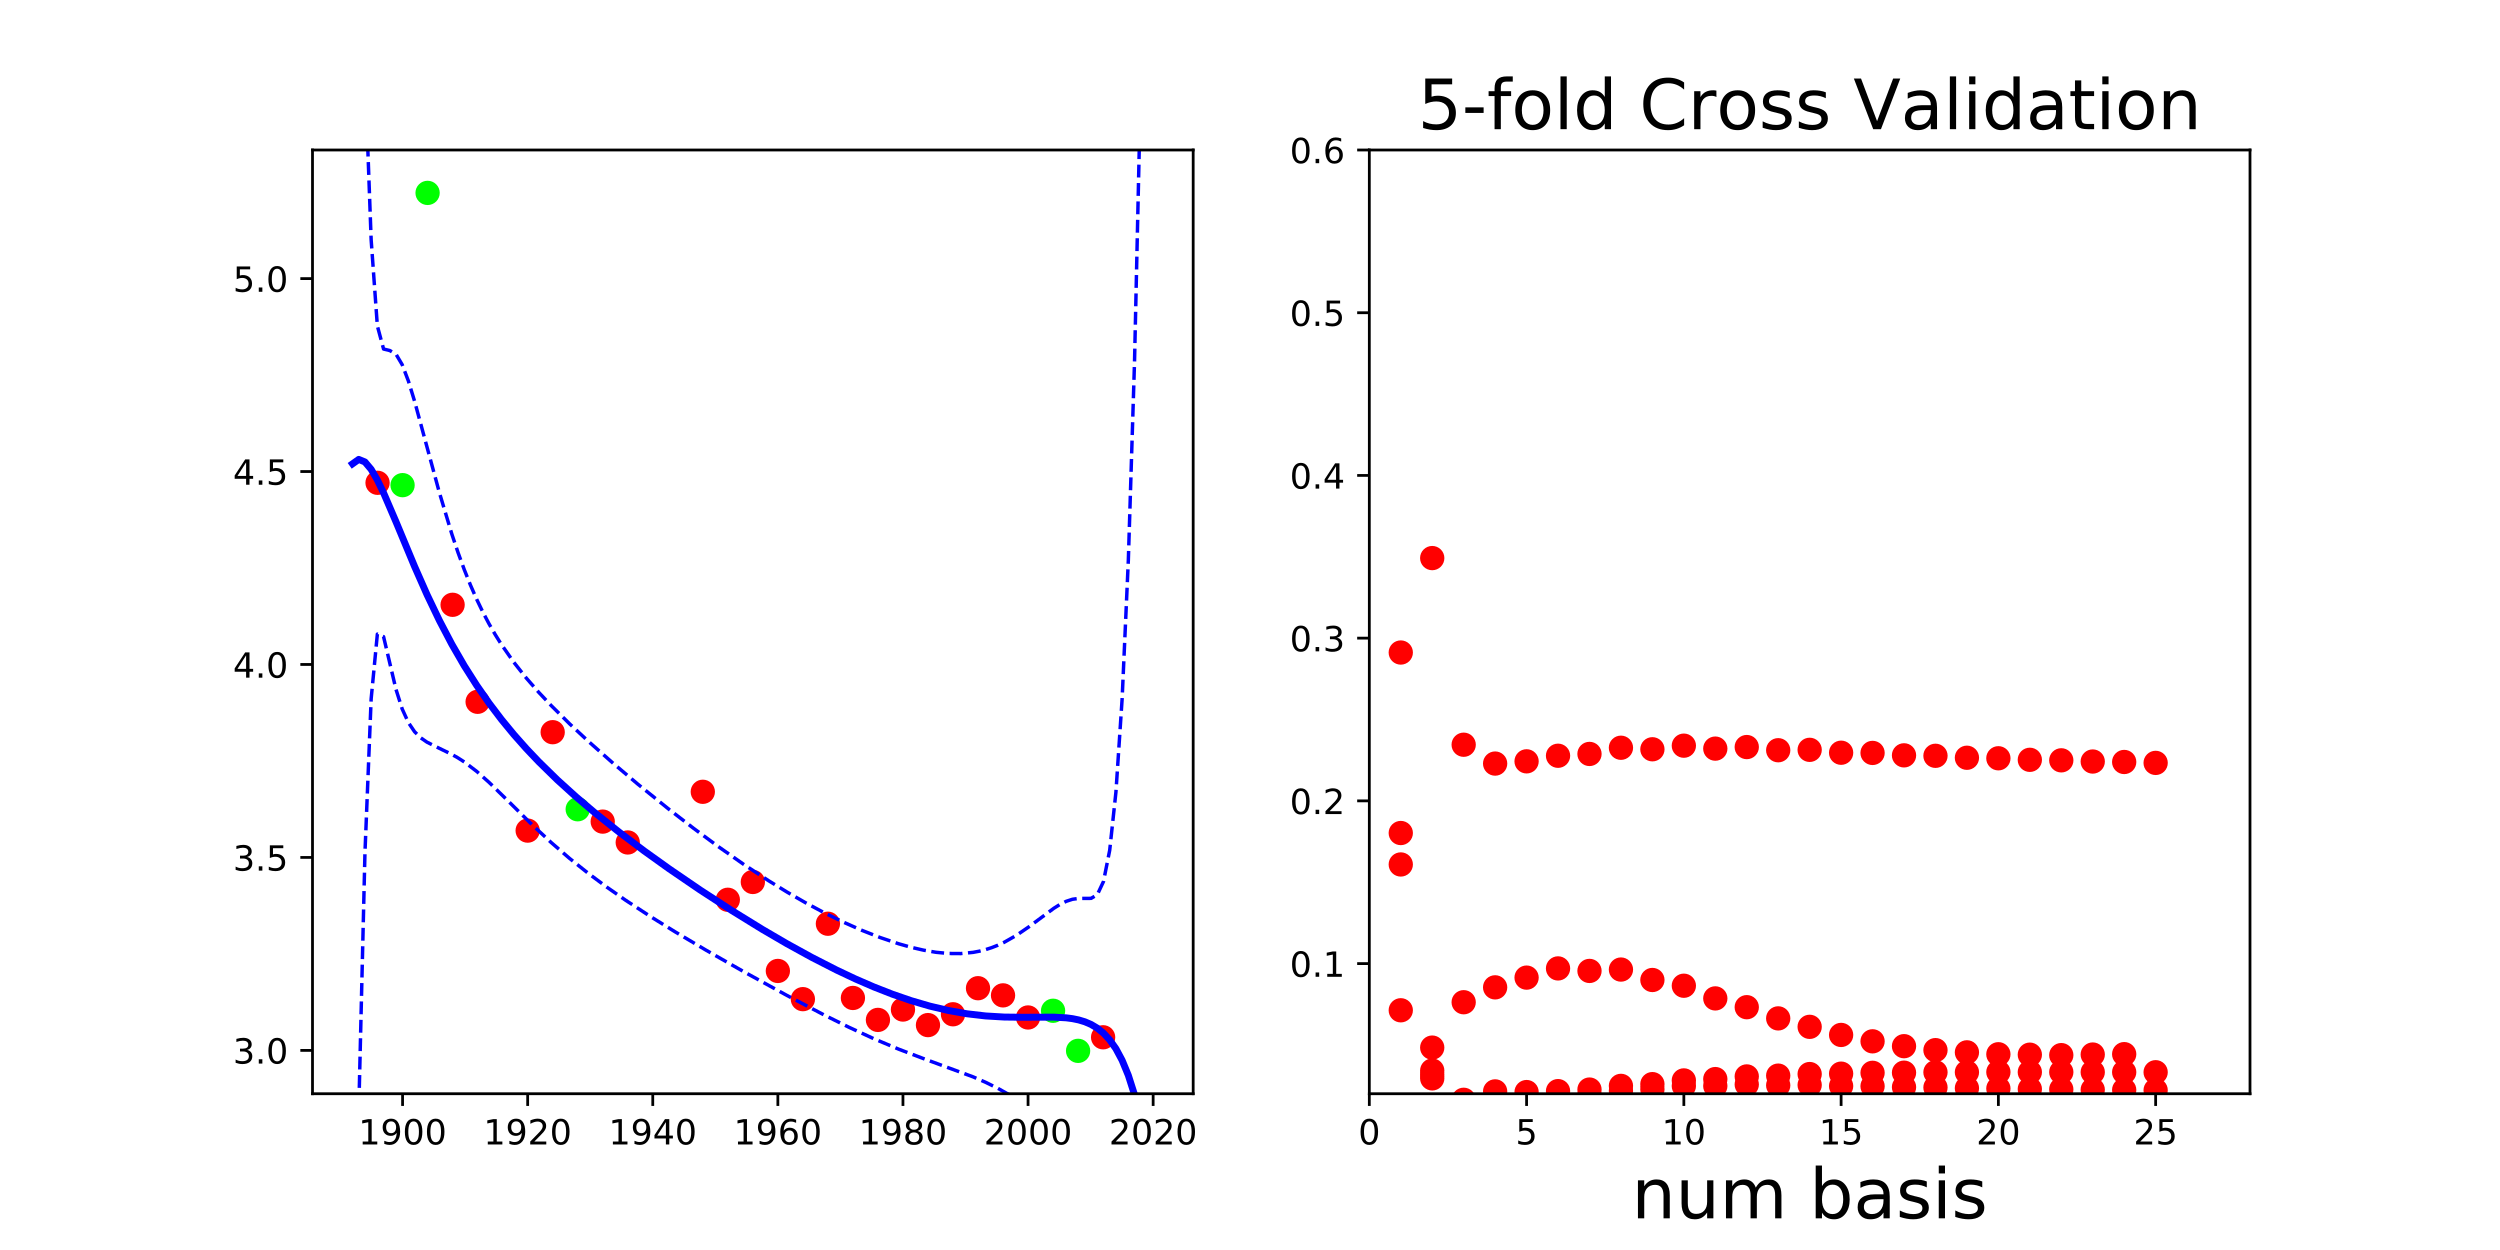 <?xml version="1.0" encoding="utf-8" standalone="no"?>
<!DOCTYPE svg PUBLIC "-//W3C//DTD SVG 1.1//EN"
  "http://www.w3.org/Graphics/SVG/1.1/DTD/svg11.dtd">
<!-- Created with matplotlib (http://matplotlib.org/) -->
<svg height="360pt" version="1.1" viewBox="0 0 720 360" width="720pt" xmlns="http://www.w3.org/2000/svg" xmlns:xlink="http://www.w3.org/1999/xlink">
 <defs>
  <style type="text/css">
*{stroke-linecap:butt;stroke-linejoin:round;}
  </style>
 </defs>
 <g id="figure_1">
  <g id="patch_1">
   <path d="M 0 360 
L 720 360 
L 720 0 
L 0 0 
z
" style="fill:none;"/>
  </g>
  <g id="axes_1">
   <g id="patch_2">
    <path d="M 90 315 
L 343.636 315 
L 343.636 43.2 
L 90 43.2 
z
" style="fill:none;"/>
   </g>
   <g id="matplotlib.axis_1">
    <g id="xtick_1">
     <g id="line2d_1">
      <defs>
       <path d="M 0 0 
L 0 3.5 
" id="m28581c16c2" style="stroke:#000000;stroke-width:0.8;"/>
      </defs>
      <g>
       <use style="stroke:#000000;stroke-width:0.8;" x="115.94" xlink:href="#m28581c16c2" y="315"/>
      </g>
     </g>
     <g id="text_1">
      <!-- 1900 -->
      <defs>
       <path d="M 12.406 8.297 
L 28.516 8.297 
L 28.516 63.922 
L 10.984 60.406 
L 10.984 69.391 
L 28.422 72.906 
L 38.281 72.906 
L 38.281 8.297 
L 54.391 8.297 
L 54.391 0 
L 12.406 0 
z
" id="DejaVuSans-31"/>
       <path d="M 10.984 1.516 
L 10.984 10.5 
Q 14.703 8.734 18.5 7.812 
Q 22.312 6.891 25.984 6.891 
Q 35.75 6.891 40.891 13.453 
Q 46.047 20.016 46.781 33.406 
Q 43.953 29.203 39.594 26.953 
Q 35.25 24.703 29.984 24.703 
Q 19.047 24.703 12.672 31.312 
Q 6.297 37.938 6.297 49.422 
Q 6.297 60.641 12.938 67.422 
Q 19.578 74.219 30.609 74.219 
Q 43.266 74.219 49.922 64.516 
Q 56.594 54.828 56.594 36.375 
Q 56.594 19.141 48.406 8.859 
Q 40.234 -1.422 26.422 -1.422 
Q 22.703 -1.422 18.891 -0.688 
Q 15.094 0.047 10.984 1.516 
z
M 30.609 32.422 
Q 37.25 32.422 41.125 36.953 
Q 45.016 41.5 45.016 49.422 
Q 45.016 57.281 41.125 61.844 
Q 37.25 66.406 30.609 66.406 
Q 23.969 66.406 20.094 61.844 
Q 16.219 57.281 16.219 49.422 
Q 16.219 41.5 20.094 36.953 
Q 23.969 32.422 30.609 32.422 
z
" id="DejaVuSans-39"/>
       <path d="M 31.781 66.406 
Q 24.172 66.406 20.328 58.906 
Q 16.5 51.422 16.5 36.375 
Q 16.5 21.391 20.328 13.891 
Q 24.172 6.391 31.781 6.391 
Q 39.453 6.391 43.281 13.891 
Q 47.125 21.391 47.125 36.375 
Q 47.125 51.422 43.281 58.906 
Q 39.453 66.406 31.781 66.406 
z
M 31.781 74.219 
Q 44.047 74.219 50.516 64.516 
Q 56.984 54.828 56.984 36.375 
Q 56.984 17.969 50.516 8.266 
Q 44.047 -1.422 31.781 -1.422 
Q 19.531 -1.422 13.062 8.266 
Q 6.594 17.969 6.594 36.375 
Q 6.594 54.828 13.062 64.516 
Q 19.531 74.219 31.781 74.219 
z
" id="DejaVuSans-30"/>
      </defs>
      <g transform="translate(103.215 329.598)scale(0.1 -0.1)">
       <use xlink:href="#DejaVuSans-31"/>
       <use x="63.623" xlink:href="#DejaVuSans-39"/>
       <use x="127.246" xlink:href="#DejaVuSans-30"/>
       <use x="190.869" xlink:href="#DejaVuSans-30"/>
      </g>
     </g>
    </g>
    <g id="xtick_2">
     <g id="line2d_2">
      <g>
       <use style="stroke:#000000;stroke-width:0.8;" x="151.968" xlink:href="#m28581c16c2" y="315"/>
      </g>
     </g>
     <g id="text_2">
      <!-- 1920 -->
      <defs>
       <path d="M 19.188 8.297 
L 53.609 8.297 
L 53.609 0 
L 7.328 0 
L 7.328 8.297 
Q 12.938 14.109 22.625 23.891 
Q 32.328 33.688 34.812 36.531 
Q 39.547 41.844 41.422 45.531 
Q 43.312 49.219 43.312 52.781 
Q 43.312 58.594 39.234 62.25 
Q 35.156 65.922 28.609 65.922 
Q 23.969 65.922 18.812 64.312 
Q 13.672 62.703 7.812 59.422 
L 7.812 69.391 
Q 13.766 71.781 18.938 73 
Q 24.125 74.219 28.422 74.219 
Q 39.75 74.219 46.484 68.547 
Q 53.219 62.891 53.219 53.422 
Q 53.219 48.922 51.531 44.891 
Q 49.859 40.875 45.406 35.406 
Q 44.188 33.984 37.641 27.219 
Q 31.109 20.453 19.188 8.297 
z
" id="DejaVuSans-32"/>
      </defs>
      <g transform="translate(139.243 329.598)scale(0.1 -0.1)">
       <use xlink:href="#DejaVuSans-31"/>
       <use x="63.623" xlink:href="#DejaVuSans-39"/>
       <use x="127.246" xlink:href="#DejaVuSans-32"/>
       <use x="190.869" xlink:href="#DejaVuSans-30"/>
      </g>
     </g>
    </g>
    <g id="xtick_3">
     <g id="line2d_3">
      <g>
       <use style="stroke:#000000;stroke-width:0.8;" x="187.996" xlink:href="#m28581c16c2" y="315"/>
      </g>
     </g>
     <g id="text_3">
      <!-- 1940 -->
      <defs>
       <path d="M 37.797 64.312 
L 12.891 25.391 
L 37.797 25.391 
z
M 35.203 72.906 
L 47.609 72.906 
L 47.609 25.391 
L 58.016 25.391 
L 58.016 17.188 
L 47.609 17.188 
L 47.609 0 
L 37.797 0 
L 37.797 17.188 
L 4.891 17.188 
L 4.891 26.703 
z
" id="DejaVuSans-34"/>
      </defs>
      <g transform="translate(175.271 329.598)scale(0.1 -0.1)">
       <use xlink:href="#DejaVuSans-31"/>
       <use x="63.623" xlink:href="#DejaVuSans-39"/>
       <use x="127.246" xlink:href="#DejaVuSans-34"/>
       <use x="190.869" xlink:href="#DejaVuSans-30"/>
      </g>
     </g>
    </g>
    <g id="xtick_4">
     <g id="line2d_4">
      <g>
       <use style="stroke:#000000;stroke-width:0.8;" x="224.024" xlink:href="#m28581c16c2" y="315"/>
      </g>
     </g>
     <g id="text_4">
      <!-- 1960 -->
      <defs>
       <path d="M 33.016 40.375 
Q 26.375 40.375 22.484 35.828 
Q 18.609 31.297 18.609 23.391 
Q 18.609 15.531 22.484 10.953 
Q 26.375 6.391 33.016 6.391 
Q 39.656 6.391 43.531 10.953 
Q 47.406 15.531 47.406 23.391 
Q 47.406 31.297 43.531 35.828 
Q 39.656 40.375 33.016 40.375 
z
M 52.594 71.297 
L 52.594 62.312 
Q 48.875 64.062 45.094 64.984 
Q 41.312 65.922 37.594 65.922 
Q 27.828 65.922 22.672 59.328 
Q 17.531 52.734 16.797 39.406 
Q 19.672 43.656 24.016 45.922 
Q 28.375 48.188 33.594 48.188 
Q 44.578 48.188 50.953 41.516 
Q 57.328 34.859 57.328 23.391 
Q 57.328 12.156 50.688 5.359 
Q 44.047 -1.422 33.016 -1.422 
Q 20.359 -1.422 13.672 8.266 
Q 6.984 17.969 6.984 36.375 
Q 6.984 53.656 15.188 63.938 
Q 23.391 74.219 37.203 74.219 
Q 40.922 74.219 44.703 73.484 
Q 48.484 72.75 52.594 71.297 
z
" id="DejaVuSans-36"/>
      </defs>
      <g transform="translate(211.299 329.598)scale(0.1 -0.1)">
       <use xlink:href="#DejaVuSans-31"/>
       <use x="63.623" xlink:href="#DejaVuSans-39"/>
       <use x="127.246" xlink:href="#DejaVuSans-36"/>
       <use x="190.869" xlink:href="#DejaVuSans-30"/>
      </g>
     </g>
    </g>
    <g id="xtick_5">
     <g id="line2d_5">
      <g>
       <use style="stroke:#000000;stroke-width:0.8;" x="260.052" xlink:href="#m28581c16c2" y="315"/>
      </g>
     </g>
     <g id="text_5">
      <!-- 1980 -->
      <defs>
       <path d="M 31.781 34.625 
Q 24.75 34.625 20.719 30.859 
Q 16.703 27.094 16.703 20.516 
Q 16.703 13.922 20.719 10.156 
Q 24.75 6.391 31.781 6.391 
Q 38.812 6.391 42.859 10.172 
Q 46.922 13.969 46.922 20.516 
Q 46.922 27.094 42.891 30.859 
Q 38.875 34.625 31.781 34.625 
z
M 21.922 38.812 
Q 15.578 40.375 12.031 44.719 
Q 8.5 49.078 8.5 55.328 
Q 8.5 64.062 14.719 69.141 
Q 20.953 74.219 31.781 74.219 
Q 42.672 74.219 48.875 69.141 
Q 55.078 64.062 55.078 55.328 
Q 55.078 49.078 51.531 44.719 
Q 48 40.375 41.703 38.812 
Q 48.828 37.156 52.797 32.312 
Q 56.781 27.484 56.781 20.516 
Q 56.781 9.906 50.312 4.234 
Q 43.844 -1.422 31.781 -1.422 
Q 19.734 -1.422 13.25 4.234 
Q 6.781 9.906 6.781 20.516 
Q 6.781 27.484 10.781 32.312 
Q 14.797 37.156 21.922 38.812 
z
M 18.312 54.391 
Q 18.312 48.734 21.844 45.562 
Q 25.391 42.391 31.781 42.391 
Q 38.141 42.391 41.719 45.562 
Q 45.312 48.734 45.312 54.391 
Q 45.312 60.062 41.719 63.234 
Q 38.141 66.406 31.781 66.406 
Q 25.391 66.406 21.844 63.234 
Q 18.312 60.062 18.312 54.391 
z
" id="DejaVuSans-38"/>
      </defs>
      <g transform="translate(247.327 329.598)scale(0.1 -0.1)">
       <use xlink:href="#DejaVuSans-31"/>
       <use x="63.623" xlink:href="#DejaVuSans-39"/>
       <use x="127.246" xlink:href="#DejaVuSans-38"/>
       <use x="190.869" xlink:href="#DejaVuSans-30"/>
      </g>
     </g>
    </g>
    <g id="xtick_6">
     <g id="line2d_6">
      <g>
       <use style="stroke:#000000;stroke-width:0.8;" x="296.08" xlink:href="#m28581c16c2" y="315"/>
      </g>
     </g>
     <g id="text_6">
      <!-- 2000 -->
      <g transform="translate(283.355 329.598)scale(0.1 -0.1)">
       <use xlink:href="#DejaVuSans-32"/>
       <use x="63.623" xlink:href="#DejaVuSans-30"/>
       <use x="127.246" xlink:href="#DejaVuSans-30"/>
       <use x="190.869" xlink:href="#DejaVuSans-30"/>
      </g>
     </g>
    </g>
    <g id="xtick_7">
     <g id="line2d_7">
      <g>
       <use style="stroke:#000000;stroke-width:0.8;" x="332.107" xlink:href="#m28581c16c2" y="315"/>
      </g>
     </g>
     <g id="text_7">
      <!-- 2020 -->
      <g transform="translate(319.382 329.598)scale(0.1 -0.1)">
       <use xlink:href="#DejaVuSans-32"/>
       <use x="63.623" xlink:href="#DejaVuSans-30"/>
       <use x="127.246" xlink:href="#DejaVuSans-32"/>
       <use x="190.869" xlink:href="#DejaVuSans-30"/>
      </g>
     </g>
    </g>
   </g>
   <g id="matplotlib.axis_2">
    <g id="ytick_1">
     <g id="line2d_8">
      <defs>
       <path d="M 0 0 
L -3.5 0 
" id="m5d95a930c2" style="stroke:#000000;stroke-width:0.8;"/>
      </defs>
      <g>
       <use style="stroke:#000000;stroke-width:0.8;" x="90" xlink:href="#m5d95a930c2" y="302.509"/>
      </g>
     </g>
     <g id="text_8">
      <!-- 3.0 -->
      <defs>
       <path d="M 40.578 39.312 
Q 47.656 37.797 51.625 33 
Q 55.609 28.219 55.609 21.188 
Q 55.609 10.406 48.188 4.484 
Q 40.766 -1.422 27.094 -1.422 
Q 22.516 -1.422 17.656 -0.516 
Q 12.797 0.391 7.625 2.203 
L 7.625 11.719 
Q 11.719 9.328 16.594 8.109 
Q 21.484 6.891 26.812 6.891 
Q 36.078 6.891 40.938 10.547 
Q 45.797 14.203 45.797 21.188 
Q 45.797 27.641 41.281 31.266 
Q 36.766 34.906 28.719 34.906 
L 20.219 34.906 
L 20.219 43.016 
L 29.109 43.016 
Q 36.375 43.016 40.234 45.922 
Q 44.094 48.828 44.094 54.297 
Q 44.094 59.906 40.109 62.906 
Q 36.141 65.922 28.719 65.922 
Q 24.656 65.922 20.016 65.031 
Q 15.375 64.156 9.812 62.312 
L 9.812 71.094 
Q 15.438 72.656 20.344 73.438 
Q 25.25 74.219 29.594 74.219 
Q 40.828 74.219 47.359 69.109 
Q 53.906 64.016 53.906 55.328 
Q 53.906 49.266 50.438 45.094 
Q 46.969 40.922 40.578 39.312 
z
" id="DejaVuSans-33"/>
       <path d="M 10.688 12.406 
L 21 12.406 
L 21 0 
L 10.688 0 
z
" id="DejaVuSans-2e"/>
      </defs>
      <g transform="translate(67.097 306.309)scale(0.1 -0.1)">
       <use xlink:href="#DejaVuSans-33"/>
       <use x="63.623" xlink:href="#DejaVuSans-2e"/>
       <use x="95.41" xlink:href="#DejaVuSans-30"/>
      </g>
     </g>
    </g>
    <g id="ytick_2">
     <g id="line2d_9">
      <g>
       <use style="stroke:#000000;stroke-width:0.8;" x="90" xlink:href="#m5d95a930c2" y="246.941"/>
      </g>
     </g>
     <g id="text_9">
      <!-- 3.5 -->
      <defs>
       <path d="M 10.797 72.906 
L 49.516 72.906 
L 49.516 64.594 
L 19.828 64.594 
L 19.828 46.734 
Q 21.969 47.469 24.109 47.828 
Q 26.266 48.188 28.422 48.188 
Q 40.625 48.188 47.75 41.5 
Q 54.891 34.812 54.891 23.391 
Q 54.891 11.625 47.562 5.094 
Q 40.234 -1.422 26.906 -1.422 
Q 22.312 -1.422 17.547 -0.641 
Q 12.797 0.141 7.719 1.703 
L 7.719 11.625 
Q 12.109 9.234 16.797 8.062 
Q 21.484 6.891 26.703 6.891 
Q 35.156 6.891 40.078 11.328 
Q 45.016 15.766 45.016 23.391 
Q 45.016 31 40.078 35.438 
Q 35.156 39.891 26.703 39.891 
Q 22.75 39.891 18.812 39.016 
Q 14.891 38.141 10.797 36.281 
z
" id="DejaVuSans-35"/>
      </defs>
      <g transform="translate(67.097 250.74)scale(0.1 -0.1)">
       <use xlink:href="#DejaVuSans-33"/>
       <use x="63.623" xlink:href="#DejaVuSans-2e"/>
       <use x="95.41" xlink:href="#DejaVuSans-35"/>
      </g>
     </g>
    </g>
    <g id="ytick_3">
     <g id="line2d_10">
      <g>
       <use style="stroke:#000000;stroke-width:0.8;" x="90" xlink:href="#m5d95a930c2" y="191.373"/>
      </g>
     </g>
     <g id="text_10">
      <!-- 4.0 -->
      <g transform="translate(67.097 195.172)scale(0.1 -0.1)">
       <use xlink:href="#DejaVuSans-34"/>
       <use x="63.623" xlink:href="#DejaVuSans-2e"/>
       <use x="95.41" xlink:href="#DejaVuSans-30"/>
      </g>
     </g>
    </g>
    <g id="ytick_4">
     <g id="line2d_11">
      <g>
       <use style="stroke:#000000;stroke-width:0.8;" x="90" xlink:href="#m5d95a930c2" y="135.804"/>
      </g>
     </g>
     <g id="text_11">
      <!-- 4.5 -->
      <g transform="translate(67.097 139.604)scale(0.1 -0.1)">
       <use xlink:href="#DejaVuSans-34"/>
       <use x="63.623" xlink:href="#DejaVuSans-2e"/>
       <use x="95.41" xlink:href="#DejaVuSans-35"/>
      </g>
     </g>
    </g>
    <g id="ytick_5">
     <g id="line2d_12">
      <g>
       <use style="stroke:#000000;stroke-width:0.8;" x="90" xlink:href="#m5d95a930c2" y="80.236"/>
      </g>
     </g>
     <g id="text_12">
      <!-- 5.0 -->
      <g transform="translate(67.097 84.035)scale(0.1 -0.1)">
       <use xlink:href="#DejaVuSans-35"/>
       <use x="63.623" xlink:href="#DejaVuSans-2e"/>
       <use x="95.41" xlink:href="#DejaVuSans-30"/>
      </g>
     </g>
    </g>
   </g>
   <g id="line2d_13">
    <defs>
     <path d="M 0 3 
C 0.796 3 1.559 2.684 2.121 2.121 
C 2.684 1.559 3 0.796 3 0 
C 3 -0.796 2.684 -1.559 2.121 -2.121 
C 1.559 -2.684 0.796 -3 0 -3 
C -0.796 -3 -1.559 -2.684 -2.121 -2.121 
C -2.684 -1.559 -3 -0.796 -3 0 
C -3 0.796 -2.684 1.559 -2.121 2.121 
C -1.559 2.684 -0.796 3 0 3 
z
" id="m42782d72ac" style="stroke:#ff0000;"/>
    </defs>
    <g clip-path="url(#pa197ace70d)">
     <use style="fill:#ff0000;stroke:#ff0000;" x="274.463" xlink:href="#m42782d72ac" y="292.11"/>
     <use style="fill:#ff0000;stroke:#ff0000;" x="137.557" xlink:href="#m42782d72ac" y="202.118"/>
     <use style="fill:#ff0000;stroke:#ff0000;" x="252.846" xlink:href="#m42782d72ac" y="293.734"/>
     <use style="fill:#ff0000;stroke:#ff0000;" x="224.024" xlink:href="#m42782d72ac" y="279.634"/>
     <use style="fill:#ff0000;stroke:#ff0000;" x="267.257" xlink:href="#m42782d72ac" y="295.227"/>
     <use style="fill:#ff0000;stroke:#ff0000;" x="202.407" xlink:href="#m42782d72ac" y="228.036"/>
     <use style="fill:#ff0000;stroke:#ff0000;" x="159.174" xlink:href="#m42782d72ac" y="210.872"/>
     <use style="fill:#ff0000;stroke:#ff0000;" x="173.585" xlink:href="#m42782d72ac" y="236.623"/>
     <use style="fill:#ff0000;stroke:#ff0000;" x="180.79" xlink:href="#m42782d72ac" y="242.628"/>
     <use style="fill:#ff0000;stroke:#ff0000;" x="260.052" xlink:href="#m42782d72ac" y="290.749"/>
     <use style="fill:#ff0000;stroke:#ff0000;" x="288.874" xlink:href="#m42782d72ac" y="286.667"/>
     <use style="fill:#ff0000;stroke:#ff0000;" x="108.735" xlink:href="#m42782d72ac" y="139.046"/>
     <use style="fill:#ff0000;stroke:#ff0000;" x="238.435" xlink:href="#m42782d72ac" y="266.035"/>
     <use style="fill:#ff0000;stroke:#ff0000;" x="151.968" xlink:href="#m42782d72ac" y="239.216"/>
     <use style="fill:#ff0000;stroke:#ff0000;" x="130.351" xlink:href="#m42782d72ac" y="174.182"/>
     <use style="fill:#ff0000;stroke:#ff0000;" x="317.696" xlink:href="#m42782d72ac" y="298.739"/>
     <use style="fill:#ff0000;stroke:#ff0000;" x="216.818" xlink:href="#m42782d72ac" y="254.006"/>
     <use style="fill:#ff0000;stroke:#ff0000;" x="281.668" xlink:href="#m42782d72ac" y="284.603"/>
     <use style="fill:#ff0000;stroke:#ff0000;" x="296.08" xlink:href="#m42782d72ac" y="293.032"/>
     <use style="fill:#ff0000;stroke:#ff0000;" x="231.229" xlink:href="#m42782d72ac" y="287.755"/>
     <use style="fill:#ff0000;stroke:#ff0000;" x="209.613" xlink:href="#m42782d72ac" y="259.134"/>
     <use style="fill:#ff0000;stroke:#ff0000;" x="245.64" xlink:href="#m42782d72ac" y="287.413"/>
    </g>
   </g>
   <g id="line2d_14">
    <defs>
     <path d="M 0 3 
C 0.796 3 1.559 2.684 2.121 2.121 
C 2.684 1.559 3 0.796 3 0 
C 3 -0.796 2.684 -1.559 2.121 -2.121 
C 1.559 -2.684 0.796 -3 0 -3 
C -0.796 -3 -1.559 -2.684 -2.121 -2.121 
C -2.684 -1.559 -3 -0.796 -3 0 
C -3 0.796 -2.684 1.559 -2.121 2.121 
C -1.559 2.684 -0.796 3 0 3 
z
" id="m2511e2cd1b" style="stroke:#00ff00;"/>
    </defs>
    <g clip-path="url(#pa197ace70d)">
     <use style="fill:#00ff00;stroke:#00ff00;" x="123.146" xlink:href="#m2511e2cd1b" y="55.555"/>
     <use style="fill:#00ff00;stroke:#00ff00;" x="166.379" xlink:href="#m2511e2cd1b" y="233.067"/>
     <use style="fill:#00ff00;stroke:#00ff00;" x="310.491" xlink:href="#m2511e2cd1b" y="302.645"/>
     <use style="fill:#00ff00;stroke:#00ff00;" x="115.94" xlink:href="#m2511e2cd1b" y="139.724"/>
     <use style="fill:#00ff00;stroke:#00ff00;" x="303.285" xlink:href="#m2511e2cd1b" y="291.1"/>
    </g>
   </g>
   <g id="line2d_15">
    <path clip-path="url(#pa197ace70d)" d="M 101.529 133.583 
L 103.316 132.31 
L 105.104 133.041 
L 106.891 135.17 
L 108.679 138.247 
L 110.466 141.94 
L 114.041 150.268 
L 119.403 163.153 
L 122.978 171.247 
L 126.553 178.72 
L 130.128 185.539 
L 133.703 191.735 
L 137.278 197.368 
L 140.852 202.506 
L 144.427 207.216 
L 148.002 211.56 
L 151.577 215.593 
L 155.152 219.362 
L 160.514 224.609 
L 165.876 229.464 
L 171.239 234.012 
L 178.388 239.709 
L 185.538 245.082 
L 192.688 250.202 
L 201.625 256.306 
L 210.562 262.115 
L 219.499 267.626 
L 226.649 271.798 
L 233.799 275.729 
L 240.948 279.383 
L 246.311 281.914 
L 251.673 284.241 
L 257.035 286.34 
L 262.398 288.186 
L 267.76 289.753 
L 273.122 291.02 
L 278.485 291.968 
L 283.847 292.592 
L 289.209 292.908 
L 294.571 292.974 
L 303.509 292.933 
L 307.083 293.138 
L 308.871 293.372 
L 310.658 293.737 
L 312.446 294.276 
L 314.233 295.045 
L 316.021 296.109 
L 317.808 297.553 
L 319.595 299.483 
L 321.383 302.031 
L 323.17 305.366 
L 324.958 309.697 
L 326.745 315.293 
L 328.533 322.49 
L 330.32 331.719 
L 332.107 343.526 
L 332.107 343.526 
" style="fill:none;stroke:#0000ff;stroke-linecap:square;stroke-width:2;"/>
   </g>
   <g id="line2d_16">
    <path clip-path="url(#pa197ace70d)" d="M 104.6 -1 
L 105.104 20.396 
L 106.891 69.057 
L 108.679 93.866 
L 110.466 100.519 
L 112.254 100.953 
L 114.041 102.001 
L 115.828 105.021 
L 117.616 109.729 
L 119.403 115.567 
L 122.978 128.747 
L 126.553 141.911 
L 130.128 153.814 
L 131.915 159.141 
L 133.703 164.034 
L 135.49 168.506 
L 137.278 172.582 
L 139.065 176.295 
L 140.852 179.685 
L 142.64 182.789 
L 144.427 185.648 
L 148.002 190.767 
L 151.577 195.286 
L 155.152 199.384 
L 158.727 203.185 
L 164.089 208.503 
L 169.451 213.506 
L 176.601 219.838 
L 183.751 225.882 
L 192.688 233.102 
L 199.838 238.621 
L 206.987 243.898 
L 214.137 248.904 
L 221.287 253.603 
L 226.649 256.904 
L 232.011 259.996 
L 237.374 262.866 
L 242.736 265.5 
L 248.098 267.885 
L 253.461 269.999 
L 258.823 271.809 
L 262.398 272.82 
L 265.973 273.647 
L 269.547 274.255 
L 273.122 274.601 
L 276.697 274.629 
L 280.272 274.278 
L 282.059 273.941 
L 283.847 273.487 
L 285.634 272.911 
L 287.422 272.209 
L 289.209 271.378 
L 292.784 269.349 
L 296.359 266.895 
L 303.509 261.584 
L 305.296 260.464 
L 307.083 259.573 
L 308.871 258.988 
L 310.658 258.748 
L 314.233 258.728 
L 316.021 257.676 
L 317.808 253.867 
L 319.595 244.866 
L 321.383 228.173 
L 323.17 201.335 
L 324.958 161.362 
L 326.745 104.086 
L 328.533 23.64 
L 328.927 -1 
L 328.927 -1 
" style="fill:none;stroke:#0000ff;stroke-dasharray:3.7,1.6;stroke-dashoffset:0;"/>
   </g>
   <g id="line2d_17">
    <path clip-path="url(#pa197ace70d)" d="M 102.673 361 
L 103.316 320.202 
L 105.104 245.687 
L 106.891 201.284 
L 108.679 182.629 
L 110.466 183.361 
L 114.041 198.535 
L 115.828 204.181 
L 117.616 208.104 
L 119.403 210.74 
L 121.191 212.51 
L 122.978 213.748 
L 126.553 215.529 
L 130.128 217.263 
L 131.915 218.282 
L 133.703 219.436 
L 137.278 222.154 
L 140.852 225.327 
L 146.215 230.564 
L 153.364 237.637 
L 158.727 242.632 
L 164.089 247.264 
L 169.451 251.546 
L 174.814 255.529 
L 180.176 259.266 
L 187.326 263.954 
L 194.475 268.391 
L 203.412 273.692 
L 214.137 279.809 
L 226.649 286.691 
L 237.374 292.322 
L 244.523 295.861 
L 251.673 299.156 
L 258.823 302.16 
L 265.973 304.879 
L 280.272 310.145 
L 283.847 311.697 
L 287.422 313.461 
L 290.997 315.484 
L 294.571 317.781 
L 299.934 321.637 
L 305.296 325.538 
L 308.871 327.756 
L 312.446 329.774 
L 314.233 331.361 
L 316.021 334.541 
L 317.808 341.238 
L 319.595 354.099 
L 320.161 361 
L 320.161 361 
" style="fill:none;stroke:#0000ff;stroke-dasharray:3.7,1.6;stroke-dashoffset:0;"/>
   </g>
   <g id="patch_3">
    <path d="M 90 315 
L 90 43.2 
" style="fill:none;stroke:#000000;stroke-linecap:square;stroke-linejoin:miter;stroke-width:0.8;"/>
   </g>
   <g id="patch_4">
    <path d="M 343.636 315 
L 343.636 43.2 
" style="fill:none;stroke:#000000;stroke-linecap:square;stroke-linejoin:miter;stroke-width:0.8;"/>
   </g>
   <g id="patch_5">
    <path d="M 90 315 
L 343.636 315 
" style="fill:none;stroke:#000000;stroke-linecap:square;stroke-linejoin:miter;stroke-width:0.8;"/>
   </g>
   <g id="patch_6">
    <path d="M 90 43.2 
L 343.636 43.2 
" style="fill:none;stroke:#000000;stroke-linecap:square;stroke-linejoin:miter;stroke-width:0.8;"/>
   </g>
  </g>
  <g id="axes_2">
   <g id="patch_7">
    <path d="M 394.364 315 
L 648 315 
L 648 43.2 
L 394.364 43.2 
z
" style="fill:none;"/>
   </g>
   <g id="matplotlib.axis_3">
    <g id="xtick_8">
     <g id="line2d_18">
      <g>
       <use style="stroke:#000000;stroke-width:0.8;" x="394.364" xlink:href="#m28581c16c2" y="315"/>
      </g>
     </g>
     <g id="text_13">
      <!-- 0 -->
      <g transform="translate(391.182 329.598)scale(0.1 -0.1)">
       <use xlink:href="#DejaVuSans-30"/>
      </g>
     </g>
    </g>
    <g id="xtick_9">
     <g id="line2d_19">
      <g>
       <use style="stroke:#000000;stroke-width:0.8;" x="439.656" xlink:href="#m28581c16c2" y="315"/>
      </g>
     </g>
     <g id="text_14">
      <!-- 5 -->
      <g transform="translate(436.475 329.598)scale(0.1 -0.1)">
       <use xlink:href="#DejaVuSans-35"/>
      </g>
     </g>
    </g>
    <g id="xtick_10">
     <g id="line2d_20">
      <g>
       <use style="stroke:#000000;stroke-width:0.8;" x="484.948" xlink:href="#m28581c16c2" y="315"/>
      </g>
     </g>
     <g id="text_15">
      <!-- 10 -->
      <g transform="translate(478.586 329.598)scale(0.1 -0.1)">
       <use xlink:href="#DejaVuSans-31"/>
       <use x="63.623" xlink:href="#DejaVuSans-30"/>
      </g>
     </g>
    </g>
    <g id="xtick_11">
     <g id="line2d_21">
      <g>
       <use style="stroke:#000000;stroke-width:0.8;" x="530.24" xlink:href="#m28581c16c2" y="315"/>
      </g>
     </g>
     <g id="text_16">
      <!-- 15 -->
      <g transform="translate(523.878 329.598)scale(0.1 -0.1)">
       <use xlink:href="#DejaVuSans-31"/>
       <use x="63.623" xlink:href="#DejaVuSans-35"/>
      </g>
     </g>
    </g>
    <g id="xtick_12">
     <g id="line2d_22">
      <g>
       <use style="stroke:#000000;stroke-width:0.8;" x="575.532" xlink:href="#m28581c16c2" y="315"/>
      </g>
     </g>
     <g id="text_17">
      <!-- 20 -->
      <g transform="translate(569.17 329.598)scale(0.1 -0.1)">
       <use xlink:href="#DejaVuSans-32"/>
       <use x="63.623" xlink:href="#DejaVuSans-30"/>
      </g>
     </g>
    </g>
    <g id="xtick_13">
     <g id="line2d_23">
      <g>
       <use style="stroke:#000000;stroke-width:0.8;" x="620.825" xlink:href="#m28581c16c2" y="315"/>
      </g>
     </g>
     <g id="text_18">
      <!-- 25 -->
      <g transform="translate(614.462 329.598)scale(0.1 -0.1)">
       <use xlink:href="#DejaVuSans-32"/>
       <use x="63.623" xlink:href="#DejaVuSans-35"/>
      </g>
     </g>
    </g>
    <g id="text_19">
     <!-- num basis -->
     <defs>
      <path d="M 54.891 33.016 
L 54.891 0 
L 45.906 0 
L 45.906 32.719 
Q 45.906 40.484 42.875 44.328 
Q 39.844 48.188 33.797 48.188 
Q 26.516 48.188 22.312 43.547 
Q 18.109 38.922 18.109 30.906 
L 18.109 0 
L 9.078 0 
L 9.078 54.688 
L 18.109 54.688 
L 18.109 46.188 
Q 21.344 51.125 25.703 53.562 
Q 30.078 56 35.797 56 
Q 45.219 56 50.047 50.172 
Q 54.891 44.344 54.891 33.016 
z
" id="DejaVuSans-6e"/>
      <path d="M 8.5 21.578 
L 8.5 54.688 
L 17.484 54.688 
L 17.484 21.922 
Q 17.484 14.156 20.5 10.266 
Q 23.531 6.391 29.594 6.391 
Q 36.859 6.391 41.078 11.031 
Q 45.312 15.672 45.312 23.688 
L 45.312 54.688 
L 54.297 54.688 
L 54.297 0 
L 45.312 0 
L 45.312 8.406 
Q 42.047 3.422 37.719 1 
Q 33.406 -1.422 27.688 -1.422 
Q 18.266 -1.422 13.375 4.438 
Q 8.5 10.297 8.5 21.578 
z
M 31.109 56 
z
" id="DejaVuSans-75"/>
      <path d="M 52 44.188 
Q 55.375 50.25 60.062 53.125 
Q 64.75 56 71.094 56 
Q 79.641 56 84.281 50.016 
Q 88.922 44.047 88.922 33.016 
L 88.922 0 
L 79.891 0 
L 79.891 32.719 
Q 79.891 40.578 77.094 44.375 
Q 74.312 48.188 68.609 48.188 
Q 61.625 48.188 57.562 43.547 
Q 53.516 38.922 53.516 30.906 
L 53.516 0 
L 44.484 0 
L 44.484 32.719 
Q 44.484 40.625 41.703 44.406 
Q 38.922 48.188 33.109 48.188 
Q 26.219 48.188 22.156 43.531 
Q 18.109 38.875 18.109 30.906 
L 18.109 0 
L 9.078 0 
L 9.078 54.688 
L 18.109 54.688 
L 18.109 46.188 
Q 21.188 51.219 25.484 53.609 
Q 29.781 56 35.688 56 
Q 41.656 56 45.828 52.969 
Q 50 49.953 52 44.188 
z
" id="DejaVuSans-6d"/>
      <path id="DejaVuSans-20"/>
      <path d="M 48.688 27.297 
Q 48.688 37.203 44.609 42.844 
Q 40.531 48.484 33.406 48.484 
Q 26.266 48.484 22.188 42.844 
Q 18.109 37.203 18.109 27.297 
Q 18.109 17.391 22.188 11.75 
Q 26.266 6.109 33.406 6.109 
Q 40.531 6.109 44.609 11.75 
Q 48.688 17.391 48.688 27.297 
z
M 18.109 46.391 
Q 20.953 51.266 25.266 53.625 
Q 29.594 56 35.594 56 
Q 45.562 56 51.781 48.094 
Q 58.016 40.188 58.016 27.297 
Q 58.016 14.406 51.781 6.484 
Q 45.562 -1.422 35.594 -1.422 
Q 29.594 -1.422 25.266 0.953 
Q 20.953 3.328 18.109 8.203 
L 18.109 0 
L 9.078 0 
L 9.078 75.984 
L 18.109 75.984 
z
" id="DejaVuSans-62"/>
      <path d="M 34.281 27.484 
Q 23.391 27.484 19.188 25 
Q 14.984 22.516 14.984 16.5 
Q 14.984 11.719 18.141 8.906 
Q 21.297 6.109 26.703 6.109 
Q 34.188 6.109 38.703 11.406 
Q 43.219 16.703 43.219 25.484 
L 43.219 27.484 
z
M 52.203 31.203 
L 52.203 0 
L 43.219 0 
L 43.219 8.297 
Q 40.141 3.328 35.547 0.953 
Q 30.953 -1.422 24.312 -1.422 
Q 15.922 -1.422 10.953 3.297 
Q 6 8.016 6 15.922 
Q 6 25.141 12.172 29.828 
Q 18.359 34.516 30.609 34.516 
L 43.219 34.516 
L 43.219 35.406 
Q 43.219 41.609 39.141 45 
Q 35.062 48.391 27.688 48.391 
Q 23 48.391 18.547 47.266 
Q 14.109 46.141 10.016 43.891 
L 10.016 52.203 
Q 14.938 54.109 19.578 55.047 
Q 24.219 56 28.609 56 
Q 40.484 56 46.344 49.844 
Q 52.203 43.703 52.203 31.203 
z
" id="DejaVuSans-61"/>
      <path d="M 44.281 53.078 
L 44.281 44.578 
Q 40.484 46.531 36.375 47.5 
Q 32.281 48.484 27.875 48.484 
Q 21.188 48.484 17.844 46.438 
Q 14.5 44.391 14.5 40.281 
Q 14.5 37.156 16.891 35.375 
Q 19.281 33.594 26.516 31.984 
L 29.594 31.297 
Q 39.156 29.25 43.188 25.516 
Q 47.219 21.781 47.219 15.094 
Q 47.219 7.469 41.188 3.016 
Q 35.156 -1.422 24.609 -1.422 
Q 20.219 -1.422 15.453 -0.562 
Q 10.688 0.297 5.422 2 
L 5.422 11.281 
Q 10.406 8.688 15.234 7.391 
Q 20.062 6.109 24.812 6.109 
Q 31.156 6.109 34.562 8.281 
Q 37.984 10.453 37.984 14.406 
Q 37.984 18.062 35.516 20.016 
Q 33.062 21.969 24.703 23.781 
L 21.578 24.516 
Q 13.234 26.266 9.516 29.906 
Q 5.812 33.547 5.812 39.891 
Q 5.812 47.609 11.281 51.797 
Q 16.75 56 26.812 56 
Q 31.781 56 36.172 55.266 
Q 40.578 54.547 44.281 53.078 
z
" id="DejaVuSans-73"/>
      <path d="M 9.422 54.688 
L 18.406 54.688 
L 18.406 0 
L 9.422 0 
z
M 9.422 75.984 
L 18.406 75.984 
L 18.406 64.594 
L 9.422 64.594 
z
" id="DejaVuSans-69"/>
     </defs>
     <g transform="translate(469.915 350.875)scale(0.2 -0.2)">
      <use xlink:href="#DejaVuSans-6e"/>
      <use x="63.379" xlink:href="#DejaVuSans-75"/>
      <use x="126.758" xlink:href="#DejaVuSans-6d"/>
      <use x="224.17" xlink:href="#DejaVuSans-20"/>
      <use x="255.957" xlink:href="#DejaVuSans-62"/>
      <use x="319.434" xlink:href="#DejaVuSans-61"/>
      <use x="380.713" xlink:href="#DejaVuSans-73"/>
      <use x="432.812" xlink:href="#DejaVuSans-69"/>
      <use x="460.596" xlink:href="#DejaVuSans-73"/>
     </g>
    </g>
   </g>
   <g id="matplotlib.axis_4">
    <g id="ytick_6">
     <g id="line2d_24">
      <g>
       <use style="stroke:#000000;stroke-width:0.8;" x="394.364" xlink:href="#m5d95a930c2" y="277.51"/>
      </g>
     </g>
     <g id="text_20">
      <!-- 0.1 -->
      <g transform="translate(371.461 281.31)scale(0.1 -0.1)">
       <use xlink:href="#DejaVuSans-30"/>
       <use x="63.623" xlink:href="#DejaVuSans-2e"/>
       <use x="95.41" xlink:href="#DejaVuSans-31"/>
      </g>
     </g>
    </g>
    <g id="ytick_7">
     <g id="line2d_25">
      <g>
       <use style="stroke:#000000;stroke-width:0.8;" x="394.364" xlink:href="#m5d95a930c2" y="230.648"/>
      </g>
     </g>
     <g id="text_21">
      <!-- 0.2 -->
      <g transform="translate(371.461 234.447)scale(0.1 -0.1)">
       <use xlink:href="#DejaVuSans-30"/>
       <use x="63.623" xlink:href="#DejaVuSans-2e"/>
       <use x="95.41" xlink:href="#DejaVuSans-32"/>
      </g>
     </g>
    </g>
    <g id="ytick_8">
     <g id="line2d_26">
      <g>
       <use style="stroke:#000000;stroke-width:0.8;" x="394.364" xlink:href="#m5d95a930c2" y="183.786"/>
      </g>
     </g>
     <g id="text_22">
      <!-- 0.3 -->
      <g transform="translate(371.461 187.585)scale(0.1 -0.1)">
       <use xlink:href="#DejaVuSans-30"/>
       <use x="63.623" xlink:href="#DejaVuSans-2e"/>
       <use x="95.41" xlink:href="#DejaVuSans-33"/>
      </g>
     </g>
    </g>
    <g id="ytick_9">
     <g id="line2d_27">
      <g>
       <use style="stroke:#000000;stroke-width:0.8;" x="394.364" xlink:href="#m5d95a930c2" y="136.924"/>
      </g>
     </g>
     <g id="text_23">
      <!-- 0.4 -->
      <g transform="translate(371.461 140.723)scale(0.1 -0.1)">
       <use xlink:href="#DejaVuSans-30"/>
       <use x="63.623" xlink:href="#DejaVuSans-2e"/>
       <use x="95.41" xlink:href="#DejaVuSans-34"/>
      </g>
     </g>
    </g>
    <g id="ytick_10">
     <g id="line2d_28">
      <g>
       <use style="stroke:#000000;stroke-width:0.8;" x="394.364" xlink:href="#m5d95a930c2" y="90.062"/>
      </g>
     </g>
     <g id="text_24">
      <!-- 0.5 -->
      <g transform="translate(371.461 93.861)scale(0.1 -0.1)">
       <use xlink:href="#DejaVuSans-30"/>
       <use x="63.623" xlink:href="#DejaVuSans-2e"/>
       <use x="95.41" xlink:href="#DejaVuSans-35"/>
      </g>
     </g>
    </g>
    <g id="ytick_11">
     <g id="line2d_29">
      <g>
       <use style="stroke:#000000;stroke-width:0.8;" x="394.364" xlink:href="#m5d95a930c2" y="43.2"/>
      </g>
     </g>
     <g id="text_25">
      <!-- 0.6 -->
      <g transform="translate(371.461 46.999)scale(0.1 -0.1)">
       <use xlink:href="#DejaVuSans-30"/>
       <use x="63.623" xlink:href="#DejaVuSans-2e"/>
       <use x="95.41" xlink:href="#DejaVuSans-36"/>
      </g>
     </g>
    </g>
   </g>
   <g id="line2d_30">
    <g clip-path="url(#p82116afd35)">
     <use style="fill:#ff0000;stroke:#ff0000;" x="403.422" xlink:href="#m42782d72ac" y="239.91"/>
    </g>
   </g>
   <g id="line2d_31">
    <g clip-path="url(#p82116afd35)">
     <use style="fill:#ff0000;stroke:#ff0000;" x="403.422" xlink:href="#m42782d72ac" y="290.962"/>
    </g>
   </g>
   <g id="line2d_32">
    <g clip-path="url(#p82116afd35)"/>
   </g>
   <g id="line2d_33">
    <g clip-path="url(#p82116afd35)">
     <use style="fill:#ff0000;stroke:#ff0000;" x="403.422" xlink:href="#m42782d72ac" y="187.926"/>
    </g>
   </g>
   <g id="line2d_34">
    <g clip-path="url(#p82116afd35)">
     <use style="fill:#ff0000;stroke:#ff0000;" x="403.422" xlink:href="#m42782d72ac" y="248.965"/>
    </g>
   </g>
   <g id="line2d_35">
    <g clip-path="url(#p82116afd35)">
     <use style="fill:#ff0000;stroke:#ff0000;" x="412.481" xlink:href="#m42782d72ac" y="309.515"/>
    </g>
   </g>
   <g id="line2d_36">
    <g clip-path="url(#p82116afd35)">
     <use style="fill:#ff0000;stroke:#ff0000;" x="412.481" xlink:href="#m42782d72ac" y="310.572"/>
    </g>
   </g>
   <g id="line2d_37">
    <g clip-path="url(#p82116afd35)">
     <use style="fill:#ff0000;stroke:#ff0000;" x="412.481" xlink:href="#m42782d72ac" y="160.73"/>
    </g>
   </g>
   <g id="line2d_38">
    <g clip-path="url(#p82116afd35)">
     <use style="fill:#ff0000;stroke:#ff0000;" x="412.481" xlink:href="#m42782d72ac" y="301.71"/>
    </g>
   </g>
   <g id="line2d_39">
    <g clip-path="url(#p82116afd35)">
     <use style="fill:#ff0000;stroke:#ff0000;" x="412.481" xlink:href="#m42782d72ac" y="308.333"/>
    </g>
   </g>
   <g id="line2d_40">
    <g clip-path="url(#p82116afd35)">
     <use style="fill:#ff0000;stroke:#ff0000;" x="421.539" xlink:href="#m42782d72ac" y="317.002"/>
    </g>
   </g>
   <g id="line2d_41">
    <g clip-path="url(#p82116afd35)">
     <use style="fill:#ff0000;stroke:#ff0000;" x="421.539" xlink:href="#m42782d72ac" y="316.741"/>
    </g>
   </g>
   <g id="line2d_42">
    <g clip-path="url(#p82116afd35)">
     <use style="fill:#ff0000;stroke:#ff0000;" x="421.539" xlink:href="#m42782d72ac" y="214.481"/>
    </g>
   </g>
   <g id="line2d_43">
    <g clip-path="url(#p82116afd35)">
     <use style="fill:#ff0000;stroke:#ff0000;" x="421.539" xlink:href="#m42782d72ac" y="288.643"/>
    </g>
   </g>
   <g id="line2d_44">
    <g clip-path="url(#p82116afd35)">
     <use style="fill:#ff0000;stroke:#ff0000;" x="421.539" xlink:href="#m42782d72ac" y="322.678"/>
    </g>
   </g>
   <g id="line2d_45">
    <g clip-path="url(#p82116afd35)">
     <use style="fill:#ff0000;stroke:#ff0000;" x="430.597" xlink:href="#m42782d72ac" y="316.434"/>
    </g>
   </g>
   <g id="line2d_46">
    <g clip-path="url(#p82116afd35)">
     <use style="fill:#ff0000;stroke:#ff0000;" x="430.597" xlink:href="#m42782d72ac" y="314.324"/>
    </g>
   </g>
   <g id="line2d_47">
    <g clip-path="url(#p82116afd35)">
     <use style="fill:#ff0000;stroke:#ff0000;" x="430.597" xlink:href="#m42782d72ac" y="219.909"/>
    </g>
   </g>
   <g id="line2d_48">
    <g clip-path="url(#p82116afd35)">
     <use style="fill:#ff0000;stroke:#ff0000;" x="430.597" xlink:href="#m42782d72ac" y="284.358"/>
    </g>
   </g>
   <g id="line2d_49">
    <g clip-path="url(#p82116afd35)">
     <use style="fill:#ff0000;stroke:#ff0000;" x="430.597" xlink:href="#m42782d72ac" y="322.491"/>
    </g>
   </g>
   <g id="line2d_50">
    <g clip-path="url(#p82116afd35)">
     <use style="fill:#ff0000;stroke:#ff0000;" x="439.656" xlink:href="#m42782d72ac" y="316.647"/>
    </g>
   </g>
   <g id="line2d_51">
    <g clip-path="url(#p82116afd35)">
     <use style="fill:#ff0000;stroke:#ff0000;" x="439.656" xlink:href="#m42782d72ac" y="314.517"/>
    </g>
   </g>
   <g id="line2d_52">
    <g clip-path="url(#p82116afd35)">
     <use style="fill:#ff0000;stroke:#ff0000;" x="439.656" xlink:href="#m42782d72ac" y="219.265"/>
    </g>
   </g>
   <g id="line2d_53">
    <g clip-path="url(#p82116afd35)">
     <use style="fill:#ff0000;stroke:#ff0000;" x="439.656" xlink:href="#m42782d72ac" y="281.554"/>
    </g>
   </g>
   <g id="line2d_54">
    <g clip-path="url(#p82116afd35)">
     <use style="fill:#ff0000;stroke:#ff0000;" x="439.656" xlink:href="#m42782d72ac" y="322.022"/>
    </g>
   </g>
   <g id="line2d_55">
    <g clip-path="url(#p82116afd35)">
     <use style="fill:#ff0000;stroke:#ff0000;" x="448.714" xlink:href="#m42782d72ac" y="316.265"/>
    </g>
   </g>
   <g id="line2d_56">
    <g clip-path="url(#p82116afd35)">
     <use style="fill:#ff0000;stroke:#ff0000;" x="448.714" xlink:href="#m42782d72ac" y="314.245"/>
    </g>
   </g>
   <g id="line2d_57">
    <g clip-path="url(#p82116afd35)">
     <use style="fill:#ff0000;stroke:#ff0000;" x="448.714" xlink:href="#m42782d72ac" y="217.657"/>
    </g>
   </g>
   <g id="line2d_58">
    <g clip-path="url(#p82116afd35)">
     <use style="fill:#ff0000;stroke:#ff0000;" x="448.714" xlink:href="#m42782d72ac" y="278.906"/>
    </g>
   </g>
   <g id="line2d_59">
    <g clip-path="url(#p82116afd35)">
     <use style="fill:#ff0000;stroke:#ff0000;" x="448.714" xlink:href="#m42782d72ac" y="321.893"/>
    </g>
   </g>
   <g id="line2d_60">
    <g clip-path="url(#p82116afd35)">
     <use style="fill:#ff0000;stroke:#ff0000;" x="457.773" xlink:href="#m42782d72ac" y="315.396"/>
    </g>
   </g>
   <g id="line2d_61">
    <g clip-path="url(#p82116afd35)">
     <use style="fill:#ff0000;stroke:#ff0000;" x="457.773" xlink:href="#m42782d72ac" y="313.794"/>
    </g>
   </g>
   <g id="line2d_62">
    <g clip-path="url(#p82116afd35)">
     <use style="fill:#ff0000;stroke:#ff0000;" x="457.773" xlink:href="#m42782d72ac" y="217.135"/>
    </g>
   </g>
   <g id="line2d_63">
    <g clip-path="url(#p82116afd35)">
     <use style="fill:#ff0000;stroke:#ff0000;" x="457.773" xlink:href="#m42782d72ac" y="279.628"/>
    </g>
   </g>
   <g id="line2d_64">
    <g clip-path="url(#p82116afd35)">
     <use style="fill:#ff0000;stroke:#ff0000;" x="457.773" xlink:href="#m42782d72ac" y="322.177"/>
    </g>
   </g>
   <g id="line2d_65">
    <g clip-path="url(#p82116afd35)">
     <use style="fill:#ff0000;stroke:#ff0000;" x="466.831" xlink:href="#m42782d72ac" y="314.182"/>
    </g>
   </g>
   <g id="line2d_66">
    <g clip-path="url(#p82116afd35)">
     <use style="fill:#ff0000;stroke:#ff0000;" x="466.831" xlink:href="#m42782d72ac" y="312.733"/>
    </g>
   </g>
   <g id="line2d_67">
    <g clip-path="url(#p82116afd35)">
     <use style="fill:#ff0000;stroke:#ff0000;" x="466.831" xlink:href="#m42782d72ac" y="215.352"/>
    </g>
   </g>
   <g id="line2d_68">
    <g clip-path="url(#p82116afd35)">
     <use style="fill:#ff0000;stroke:#ff0000;" x="466.831" xlink:href="#m42782d72ac" y="279.233"/>
    </g>
   </g>
   <g id="line2d_69">
    <g clip-path="url(#p82116afd35)">
     <use style="fill:#ff0000;stroke:#ff0000;" x="466.831" xlink:href="#m42782d72ac" y="321.802"/>
    </g>
   </g>
   <g id="line2d_70">
    <g clip-path="url(#p82116afd35)">
     <use style="fill:#ff0000;stroke:#ff0000;" x="475.89" xlink:href="#m42782d72ac" y="313.697"/>
    </g>
   </g>
   <g id="line2d_71">
    <g clip-path="url(#p82116afd35)">
     <use style="fill:#ff0000;stroke:#ff0000;" x="475.89" xlink:href="#m42782d72ac" y="312.231"/>
    </g>
   </g>
   <g id="line2d_72">
    <g clip-path="url(#p82116afd35)">
     <use style="fill:#ff0000;stroke:#ff0000;" x="475.89" xlink:href="#m42782d72ac" y="215.791"/>
    </g>
   </g>
   <g id="line2d_73">
    <g clip-path="url(#p82116afd35)">
     <use style="fill:#ff0000;stroke:#ff0000;" x="475.89" xlink:href="#m42782d72ac" y="282.237"/>
    </g>
   </g>
   <g id="line2d_74">
    <g clip-path="url(#p82116afd35)">
     <use style="fill:#ff0000;stroke:#ff0000;" x="475.89" xlink:href="#m42782d72ac" y="322.024"/>
    </g>
   </g>
   <g id="line2d_75">
    <g clip-path="url(#p82116afd35)">
     <use style="fill:#ff0000;stroke:#ff0000;" x="484.948" xlink:href="#m42782d72ac" y="312.765"/>
    </g>
   </g>
   <g id="line2d_76">
    <g clip-path="url(#p82116afd35)">
     <use style="fill:#ff0000;stroke:#ff0000;" x="484.948" xlink:href="#m42782d72ac" y="311.161"/>
    </g>
   </g>
   <g id="line2d_77">
    <g clip-path="url(#p82116afd35)">
     <use style="fill:#ff0000;stroke:#ff0000;" x="484.948" xlink:href="#m42782d72ac" y="214.754"/>
    </g>
   </g>
   <g id="line2d_78">
    <g clip-path="url(#p82116afd35)">
     <use style="fill:#ff0000;stroke:#ff0000;" x="484.948" xlink:href="#m42782d72ac" y="283.891"/>
    </g>
   </g>
   <g id="line2d_79">
    <g clip-path="url(#p82116afd35)">
     <use style="fill:#ff0000;stroke:#ff0000;" x="484.948" xlink:href="#m42782d72ac" y="321.738"/>
    </g>
   </g>
   <g id="line2d_80">
    <g clip-path="url(#p82116afd35)">
     <use style="fill:#ff0000;stroke:#ff0000;" x="494.006" xlink:href="#m42782d72ac" y="312.763"/>
    </g>
   </g>
   <g id="line2d_81">
    <g clip-path="url(#p82116afd35)">
     <use style="fill:#ff0000;stroke:#ff0000;" x="494.006" xlink:href="#m42782d72ac" y="310.776"/>
    </g>
   </g>
   <g id="line2d_82">
    <g clip-path="url(#p82116afd35)">
     <use style="fill:#ff0000;stroke:#ff0000;" x="494.006" xlink:href="#m42782d72ac" y="215.603"/>
    </g>
   </g>
   <g id="line2d_83">
    <g clip-path="url(#p82116afd35)">
     <use style="fill:#ff0000;stroke:#ff0000;" x="494.006" xlink:href="#m42782d72ac" y="287.542"/>
    </g>
   </g>
   <g id="line2d_84">
    <g clip-path="url(#p82116afd35)">
     <use style="fill:#ff0000;stroke:#ff0000;" x="494.006" xlink:href="#m42782d72ac" y="321.83"/>
    </g>
   </g>
   <g id="line2d_85">
    <g clip-path="url(#p82116afd35)">
     <use style="fill:#ff0000;stroke:#ff0000;" x="503.065" xlink:href="#m42782d72ac" y="312.337"/>
    </g>
   </g>
   <g id="line2d_86">
    <g clip-path="url(#p82116afd35)">
     <use style="fill:#ff0000;stroke:#ff0000;" x="503.065" xlink:href="#m42782d72ac" y="310.014"/>
    </g>
   </g>
   <g id="line2d_87">
    <g clip-path="url(#p82116afd35)">
     <use style="fill:#ff0000;stroke:#ff0000;" x="503.065" xlink:href="#m42782d72ac" y="215.152"/>
    </g>
   </g>
   <g id="line2d_88">
    <g clip-path="url(#p82116afd35)">
     <use style="fill:#ff0000;stroke:#ff0000;" x="503.065" xlink:href="#m42782d72ac" y="290.071"/>
    </g>
   </g>
   <g id="line2d_89">
    <g clip-path="url(#p82116afd35)">
     <use style="fill:#ff0000;stroke:#ff0000;" x="503.065" xlink:href="#m42782d72ac" y="321.665"/>
    </g>
   </g>
   <g id="line2d_90">
    <g clip-path="url(#p82116afd35)">
     <use style="fill:#ff0000;stroke:#ff0000;" x="512.123" xlink:href="#m42782d72ac" y="312.58"/>
    </g>
   </g>
   <g id="line2d_91">
    <g clip-path="url(#p82116afd35)">
     <use style="fill:#ff0000;stroke:#ff0000;" x="512.123" xlink:href="#m42782d72ac" y="309.781"/>
    </g>
   </g>
   <g id="line2d_92">
    <g clip-path="url(#p82116afd35)">
     <use style="fill:#ff0000;stroke:#ff0000;" x="512.123" xlink:href="#m42782d72ac" y="216.067"/>
    </g>
   </g>
   <g id="line2d_93">
    <g clip-path="url(#p82116afd35)">
     <use style="fill:#ff0000;stroke:#ff0000;" x="512.123" xlink:href="#m42782d72ac" y="293.297"/>
    </g>
   </g>
   <g id="line2d_94">
    <g clip-path="url(#p82116afd35)">
     <use style="fill:#ff0000;stroke:#ff0000;" x="512.123" xlink:href="#m42782d72ac" y="321.679"/>
    </g>
   </g>
   <g id="line2d_95">
    <g clip-path="url(#p82116afd35)">
     <use style="fill:#ff0000;stroke:#ff0000;" x="521.182" xlink:href="#m42782d72ac" y="312.479"/>
    </g>
   </g>
   <g id="line2d_96">
    <g clip-path="url(#p82116afd35)">
     <use style="fill:#ff0000;stroke:#ff0000;" x="521.182" xlink:href="#m42782d72ac" y="309.326"/>
    </g>
   </g>
   <g id="line2d_97">
    <g clip-path="url(#p82116afd35)">
     <use style="fill:#ff0000;stroke:#ff0000;" x="521.182" xlink:href="#m42782d72ac" y="215.954"/>
    </g>
   </g>
   <g id="line2d_98">
    <g clip-path="url(#p82116afd35)">
     <use style="fill:#ff0000;stroke:#ff0000;" x="521.182" xlink:href="#m42782d72ac" y="295.729"/>
    </g>
   </g>
   <g id="line2d_99">
    <g clip-path="url(#p82116afd35)">
     <use style="fill:#ff0000;stroke:#ff0000;" x="521.182" xlink:href="#m42782d72ac" y="321.596"/>
    </g>
   </g>
   <g id="line2d_100">
    <g clip-path="url(#p82116afd35)">
     <use style="fill:#ff0000;stroke:#ff0000;" x="530.24" xlink:href="#m42782d72ac" y="312.778"/>
    </g>
   </g>
   <g id="line2d_101">
    <g clip-path="url(#p82116afd35)">
     <use style="fill:#ff0000;stroke:#ff0000;" x="530.24" xlink:href="#m42782d72ac" y="309.212"/>
    </g>
   </g>
   <g id="line2d_102">
    <g clip-path="url(#p82116afd35)">
     <use style="fill:#ff0000;stroke:#ff0000;" x="530.24" xlink:href="#m42782d72ac" y="216.785"/>
    </g>
   </g>
   <g id="line2d_103">
    <g clip-path="url(#p82116afd35)">
     <use style="fill:#ff0000;stroke:#ff0000;" x="530.24" xlink:href="#m42782d72ac" y="298.063"/>
    </g>
   </g>
   <g id="line2d_104">
    <g clip-path="url(#p82116afd35)">
     <use style="fill:#ff0000;stroke:#ff0000;" x="530.24" xlink:href="#m42782d72ac" y="321.578"/>
    </g>
   </g>
   <g id="line2d_105">
    <g clip-path="url(#p82116afd35)">
     <use style="fill:#ff0000;stroke:#ff0000;" x="539.299" xlink:href="#m42782d72ac" y="312.826"/>
    </g>
   </g>
   <g id="line2d_106">
    <g clip-path="url(#p82116afd35)">
     <use style="fill:#ff0000;stroke:#ff0000;" x="539.299" xlink:href="#m42782d72ac" y="308.971"/>
    </g>
   </g>
   <g id="line2d_107">
    <g clip-path="url(#p82116afd35)">
     <use style="fill:#ff0000;stroke:#ff0000;" x="539.299" xlink:href="#m42782d72ac" y="216.842"/>
    </g>
   </g>
   <g id="line2d_108">
    <g clip-path="url(#p82116afd35)">
     <use style="fill:#ff0000;stroke:#ff0000;" x="539.299" xlink:href="#m42782d72ac" y="299.902"/>
    </g>
   </g>
   <g id="line2d_109">
    <g clip-path="url(#p82116afd35)">
     <use style="fill:#ff0000;stroke:#ff0000;" x="539.299" xlink:href="#m42782d72ac" y="321.541"/>
    </g>
   </g>
   <g id="line2d_110">
    <g clip-path="url(#p82116afd35)">
     <use style="fill:#ff0000;stroke:#ff0000;" x="548.357" xlink:href="#m42782d72ac" y="313.093"/>
    </g>
   </g>
   <g id="line2d_111">
    <g clip-path="url(#p82116afd35)">
     <use style="fill:#ff0000;stroke:#ff0000;" x="548.357" xlink:href="#m42782d72ac" y="308.93"/>
    </g>
   </g>
   <g id="line2d_112">
    <g clip-path="url(#p82116afd35)">
     <use style="fill:#ff0000;stroke:#ff0000;" x="548.357" xlink:href="#m42782d72ac" y="217.541"/>
    </g>
   </g>
   <g id="line2d_113">
    <g clip-path="url(#p82116afd35)">
     <use style="fill:#ff0000;stroke:#ff0000;" x="548.357" xlink:href="#m42782d72ac" y="301.3"/>
    </g>
   </g>
   <g id="line2d_114">
    <g clip-path="url(#p82116afd35)">
     <use style="fill:#ff0000;stroke:#ff0000;" x="548.357" xlink:href="#m42782d72ac" y="321.515"/>
    </g>
   </g>
   <g id="line2d_115">
    <g clip-path="url(#p82116afd35)">
     <use style="fill:#ff0000;stroke:#ff0000;" x="557.416" xlink:href="#m42782d72ac" y="313.191"/>
    </g>
   </g>
   <g id="line2d_116">
    <g clip-path="url(#p82116afd35)">
     <use style="fill:#ff0000;stroke:#ff0000;" x="557.416" xlink:href="#m42782d72ac" y="308.815"/>
    </g>
   </g>
   <g id="line2d_117">
    <g clip-path="url(#p82116afd35)">
     <use style="fill:#ff0000;stroke:#ff0000;" x="557.416" xlink:href="#m42782d72ac" y="217.671"/>
    </g>
   </g>
   <g id="line2d_118">
    <g clip-path="url(#p82116afd35)">
     <use style="fill:#ff0000;stroke:#ff0000;" x="557.416" xlink:href="#m42782d72ac" y="302.438"/>
    </g>
   </g>
   <g id="line2d_119">
    <g clip-path="url(#p82116afd35)">
     <use style="fill:#ff0000;stroke:#ff0000;" x="557.416" xlink:href="#m42782d72ac" y="321.501"/>
    </g>
   </g>
   <g id="line2d_120">
    <g clip-path="url(#p82116afd35)">
     <use style="fill:#ff0000;stroke:#ff0000;" x="566.474" xlink:href="#m42782d72ac" y="313.4"/>
    </g>
   </g>
   <g id="line2d_121">
    <g clip-path="url(#p82116afd35)">
     <use style="fill:#ff0000;stroke:#ff0000;" x="566.474" xlink:href="#m42782d72ac" y="308.812"/>
    </g>
   </g>
   <g id="line2d_122">
    <g clip-path="url(#p82116afd35)">
     <use style="fill:#ff0000;stroke:#ff0000;" x="566.474" xlink:href="#m42782d72ac" y="218.234"/>
    </g>
   </g>
   <g id="line2d_123">
    <g clip-path="url(#p82116afd35)">
     <use style="fill:#ff0000;stroke:#ff0000;" x="566.474" xlink:href="#m42782d72ac" y="303.078"/>
    </g>
   </g>
   <g id="line2d_124">
    <g clip-path="url(#p82116afd35)">
     <use style="fill:#ff0000;stroke:#ff0000;" x="566.474" xlink:href="#m42782d72ac" y="321.477"/>
    </g>
   </g>
   <g id="line2d_125">
    <g clip-path="url(#p82116afd35)">
     <use style="fill:#ff0000;stroke:#ff0000;" x="575.532" xlink:href="#m42782d72ac" y="313.5"/>
    </g>
   </g>
   <g id="line2d_126">
    <g clip-path="url(#p82116afd35)">
     <use style="fill:#ff0000;stroke:#ff0000;" x="575.532" xlink:href="#m42782d72ac" y="308.766"/>
    </g>
   </g>
   <g id="line2d_127">
    <g clip-path="url(#p82116afd35)">
     <use style="fill:#ff0000;stroke:#ff0000;" x="575.532" xlink:href="#m42782d72ac" y="218.385"/>
    </g>
   </g>
   <g id="line2d_128">
    <g clip-path="url(#p82116afd35)">
     <use style="fill:#ff0000;stroke:#ff0000;" x="575.532" xlink:href="#m42782d72ac" y="303.622"/>
    </g>
   </g>
   <g id="line2d_129">
    <g clip-path="url(#p82116afd35)">
     <use style="fill:#ff0000;stroke:#ff0000;" x="575.532" xlink:href="#m42782d72ac" y="321.474"/>
    </g>
   </g>
   <g id="line2d_130">
    <g clip-path="url(#p82116afd35)">
     <use style="fill:#ff0000;stroke:#ff0000;" x="584.591" xlink:href="#m42782d72ac" y="313.654"/>
    </g>
   </g>
   <g id="line2d_131">
    <g clip-path="url(#p82116afd35)">
     <use style="fill:#ff0000;stroke:#ff0000;" x="584.591" xlink:href="#m42782d72ac" y="308.779"/>
    </g>
   </g>
   <g id="line2d_132">
    <g clip-path="url(#p82116afd35)">
     <use style="fill:#ff0000;stroke:#ff0000;" x="584.591" xlink:href="#m42782d72ac" y="218.828"/>
    </g>
   </g>
   <g id="line2d_133">
    <g clip-path="url(#p82116afd35)">
     <use style="fill:#ff0000;stroke:#ff0000;" x="584.591" xlink:href="#m42782d72ac" y="303.747"/>
    </g>
   </g>
   <g id="line2d_134">
    <g clip-path="url(#p82116afd35)">
     <use style="fill:#ff0000;stroke:#ff0000;" x="584.591" xlink:href="#m42782d72ac" y="321.455"/>
    </g>
   </g>
   <g id="line2d_135">
    <g clip-path="url(#p82116afd35)">
     <use style="fill:#ff0000;stroke:#ff0000;" x="593.649" xlink:href="#m42782d72ac" y="313.738"/>
    </g>
   </g>
   <g id="line2d_136">
    <g clip-path="url(#p82116afd35)">
     <use style="fill:#ff0000;stroke:#ff0000;" x="593.649" xlink:href="#m42782d72ac" y="308.767"/>
    </g>
   </g>
   <g id="line2d_137">
    <g clip-path="url(#p82116afd35)">
     <use style="fill:#ff0000;stroke:#ff0000;" x="593.649" xlink:href="#m42782d72ac" y="218.976"/>
    </g>
   </g>
   <g id="line2d_138">
    <g clip-path="url(#p82116afd35)">
     <use style="fill:#ff0000;stroke:#ff0000;" x="593.649" xlink:href="#m42782d72ac" y="303.876"/>
    </g>
   </g>
   <g id="line2d_139">
    <g clip-path="url(#p82116afd35)">
     <use style="fill:#ff0000;stroke:#ff0000;" x="593.649" xlink:href="#m42782d72ac" y="321.456"/>
    </g>
   </g>
   <g id="line2d_140">
    <g clip-path="url(#p82116afd35)">
     <use style="fill:#ff0000;stroke:#ff0000;" x="602.708" xlink:href="#m42782d72ac" y="313.847"/>
    </g>
   </g>
   <g id="line2d_141">
    <g clip-path="url(#p82116afd35)">
     <use style="fill:#ff0000;stroke:#ff0000;" x="602.708" xlink:href="#m42782d72ac" y="308.785"/>
    </g>
   </g>
   <g id="line2d_142">
    <g clip-path="url(#p82116afd35)">
     <use style="fill:#ff0000;stroke:#ff0000;" x="602.708" xlink:href="#m42782d72ac" y="219.318"/>
    </g>
   </g>
   <g id="line2d_143">
    <g clip-path="url(#p82116afd35)">
     <use style="fill:#ff0000;stroke:#ff0000;" x="602.708" xlink:href="#m42782d72ac" y="303.707"/>
    </g>
   </g>
   <g id="line2d_144">
    <g clip-path="url(#p82116afd35)">
     <use style="fill:#ff0000;stroke:#ff0000;" x="602.708" xlink:href="#m42782d72ac" y="321.443"/>
    </g>
   </g>
   <g id="line2d_145">
    <g clip-path="url(#p82116afd35)">
     <use style="fill:#ff0000;stroke:#ff0000;" x="611.766" xlink:href="#m42782d72ac" y="313.912"/>
    </g>
   </g>
   <g id="line2d_146">
    <g clip-path="url(#p82116afd35)">
     <use style="fill:#ff0000;stroke:#ff0000;" x="611.766" xlink:href="#m42782d72ac" y="308.787"/>
    </g>
   </g>
   <g id="line2d_147">
    <g clip-path="url(#p82116afd35)">
     <use style="fill:#ff0000;stroke:#ff0000;" x="611.766" xlink:href="#m42782d72ac" y="219.451"/>
    </g>
   </g>
   <g id="line2d_148">
    <g clip-path="url(#p82116afd35)">
     <use style="fill:#ff0000;stroke:#ff0000;" x="611.766" xlink:href="#m42782d72ac" y="303.596"/>
    </g>
   </g>
   <g id="line2d_149">
    <g clip-path="url(#p82116afd35)">
     <use style="fill:#ff0000;stroke:#ff0000;" x="611.766" xlink:href="#m42782d72ac" y="321.445"/>
    </g>
   </g>
   <g id="line2d_150">
    <g clip-path="url(#p82116afd35)">
     <use style="fill:#ff0000;stroke:#ff0000;" x="620.825" xlink:href="#m42782d72ac" y="313.987"/>
    </g>
   </g>
   <g id="line2d_151">
    <g clip-path="url(#p82116afd35)">
     <use style="fill:#ff0000;stroke:#ff0000;" x="620.825" xlink:href="#m42782d72ac" y="308.804"/>
    </g>
   </g>
   <g id="line2d_152">
    <g clip-path="url(#p82116afd35)">
     <use style="fill:#ff0000;stroke:#ff0000;" x="620.825" xlink:href="#m42782d72ac" y="219.714"/>
    </g>
   </g>
   <g id="patch_8">
    <path d="M 394.364 315 
L 394.364 43.2 
" style="fill:none;stroke:#000000;stroke-linecap:square;stroke-linejoin:miter;stroke-width:0.8;"/>
   </g>
   <g id="patch_9">
    <path d="M 648 315 
L 648 43.2 
" style="fill:none;stroke:#000000;stroke-linecap:square;stroke-linejoin:miter;stroke-width:0.8;"/>
   </g>
   <g id="patch_10">
    <path d="M 394.364 315 
L 648 315 
" style="fill:none;stroke:#000000;stroke-linecap:square;stroke-linejoin:miter;stroke-width:0.8;"/>
   </g>
   <g id="patch_11">
    <path d="M 394.364 43.2 
L 648 43.2 
" style="fill:none;stroke:#000000;stroke-linecap:square;stroke-linejoin:miter;stroke-width:0.8;"/>
   </g>
   <g id="text_26">
    <!-- 5-fold Cross Validation -->
    <defs>
     <path d="M 4.891 31.391 
L 31.203 31.391 
L 31.203 23.391 
L 4.891 23.391 
z
" id="DejaVuSans-2d"/>
     <path d="M 37.109 75.984 
L 37.109 68.5 
L 28.516 68.5 
Q 23.688 68.5 21.797 66.547 
Q 19.922 64.594 19.922 59.516 
L 19.922 54.688 
L 34.719 54.688 
L 34.719 47.703 
L 19.922 47.703 
L 19.922 0 
L 10.891 0 
L 10.891 47.703 
L 2.297 47.703 
L 2.297 54.688 
L 10.891 54.688 
L 10.891 58.5 
Q 10.891 67.625 15.141 71.797 
Q 19.391 75.984 28.609 75.984 
z
" id="DejaVuSans-66"/>
     <path d="M 30.609 48.391 
Q 23.391 48.391 19.188 42.75 
Q 14.984 37.109 14.984 27.297 
Q 14.984 17.484 19.156 11.844 
Q 23.344 6.203 30.609 6.203 
Q 37.797 6.203 41.984 11.859 
Q 46.188 17.531 46.188 27.297 
Q 46.188 37.016 41.984 42.703 
Q 37.797 48.391 30.609 48.391 
z
M 30.609 56 
Q 42.328 56 49.016 48.375 
Q 55.719 40.766 55.719 27.297 
Q 55.719 13.875 49.016 6.219 
Q 42.328 -1.422 30.609 -1.422 
Q 18.844 -1.422 12.172 6.219 
Q 5.516 13.875 5.516 27.297 
Q 5.516 40.766 12.172 48.375 
Q 18.844 56 30.609 56 
z
" id="DejaVuSans-6f"/>
     <path d="M 9.422 75.984 
L 18.406 75.984 
L 18.406 0 
L 9.422 0 
z
" id="DejaVuSans-6c"/>
     <path d="M 45.406 46.391 
L 45.406 75.984 
L 54.391 75.984 
L 54.391 0 
L 45.406 0 
L 45.406 8.203 
Q 42.578 3.328 38.25 0.953 
Q 33.938 -1.422 27.875 -1.422 
Q 17.969 -1.422 11.734 6.484 
Q 5.516 14.406 5.516 27.297 
Q 5.516 40.188 11.734 48.094 
Q 17.969 56 27.875 56 
Q 33.938 56 38.25 53.625 
Q 42.578 51.266 45.406 46.391 
z
M 14.797 27.297 
Q 14.797 17.391 18.875 11.75 
Q 22.953 6.109 30.078 6.109 
Q 37.203 6.109 41.297 11.75 
Q 45.406 17.391 45.406 27.297 
Q 45.406 37.203 41.297 42.844 
Q 37.203 48.484 30.078 48.484 
Q 22.953 48.484 18.875 42.844 
Q 14.797 37.203 14.797 27.297 
z
" id="DejaVuSans-64"/>
     <path d="M 64.406 67.281 
L 64.406 56.891 
Q 59.422 61.531 53.781 63.812 
Q 48.141 66.109 41.797 66.109 
Q 29.297 66.109 22.656 58.469 
Q 16.016 50.828 16.016 36.375 
Q 16.016 21.969 22.656 14.328 
Q 29.297 6.688 41.797 6.688 
Q 48.141 6.688 53.781 8.984 
Q 59.422 11.281 64.406 15.922 
L 64.406 5.609 
Q 59.234 2.094 53.438 0.328 
Q 47.656 -1.422 41.219 -1.422 
Q 24.656 -1.422 15.125 8.703 
Q 5.609 18.844 5.609 36.375 
Q 5.609 53.953 15.125 64.078 
Q 24.656 74.219 41.219 74.219 
Q 47.75 74.219 53.531 72.484 
Q 59.328 70.75 64.406 67.281 
z
" id="DejaVuSans-43"/>
     <path d="M 41.109 46.297 
Q 39.594 47.172 37.812 47.578 
Q 36.031 48 33.891 48 
Q 26.266 48 22.188 43.047 
Q 18.109 38.094 18.109 28.812 
L 18.109 0 
L 9.078 0 
L 9.078 54.688 
L 18.109 54.688 
L 18.109 46.188 
Q 20.953 51.172 25.484 53.578 
Q 30.031 56 36.531 56 
Q 37.453 56 38.578 55.875 
Q 39.703 55.766 41.062 55.516 
z
" id="DejaVuSans-72"/>
     <path d="M 28.609 0 
L 0.781 72.906 
L 11.078 72.906 
L 34.188 11.531 
L 57.328 72.906 
L 67.578 72.906 
L 39.797 0 
z
" id="DejaVuSans-56"/>
     <path d="M 18.312 70.219 
L 18.312 54.688 
L 36.812 54.688 
L 36.812 47.703 
L 18.312 47.703 
L 18.312 18.016 
Q 18.312 11.328 20.141 9.422 
Q 21.969 7.516 27.594 7.516 
L 36.812 7.516 
L 36.812 0 
L 27.594 0 
Q 17.188 0 13.234 3.875 
Q 9.281 7.766 9.281 18.016 
L 9.281 47.703 
L 2.688 47.703 
L 2.688 54.688 
L 9.281 54.688 
L 9.281 70.219 
z
" id="DejaVuSans-74"/>
    </defs>
    <g transform="translate(408.316 37.2)scale(0.2 -0.2)">
     <use xlink:href="#DejaVuSans-35"/>
     <use x="63.623" xlink:href="#DejaVuSans-2d"/>
     <use x="99.707" xlink:href="#DejaVuSans-66"/>
     <use x="134.912" xlink:href="#DejaVuSans-6f"/>
     <use x="196.094" xlink:href="#DejaVuSans-6c"/>
     <use x="223.877" xlink:href="#DejaVuSans-64"/>
     <use x="287.354" xlink:href="#DejaVuSans-20"/>
     <use x="319.141" xlink:href="#DejaVuSans-43"/>
     <use x="388.965" xlink:href="#DejaVuSans-72"/>
     <use x="430.047" xlink:href="#DejaVuSans-6f"/>
     <use x="491.229" xlink:href="#DejaVuSans-73"/>
     <use x="543.328" xlink:href="#DejaVuSans-73"/>
     <use x="595.428" xlink:href="#DejaVuSans-20"/>
     <use x="627.215" xlink:href="#DejaVuSans-56"/>
     <use x="695.514" xlink:href="#DejaVuSans-61"/>
     <use x="756.793" xlink:href="#DejaVuSans-6c"/>
     <use x="784.576" xlink:href="#DejaVuSans-69"/>
     <use x="812.359" xlink:href="#DejaVuSans-64"/>
     <use x="875.836" xlink:href="#DejaVuSans-61"/>
     <use x="937.115" xlink:href="#DejaVuSans-74"/>
     <use x="976.324" xlink:href="#DejaVuSans-69"/>
     <use x="1004.107" xlink:href="#DejaVuSans-6f"/>
     <use x="1065.289" xlink:href="#DejaVuSans-6e"/>
    </g>
   </g>
  </g>
 </g>
 <defs>
  <clipPath id="pa197ace70d">
   <rect height="271.8" width="253.636" x="90" y="43.2"/>
  </clipPath>
  <clipPath id="p82116afd35">
   <rect height="271.8" width="253.636" x="394.364" y="43.2"/>
  </clipPath>
 </defs>
</svg>
